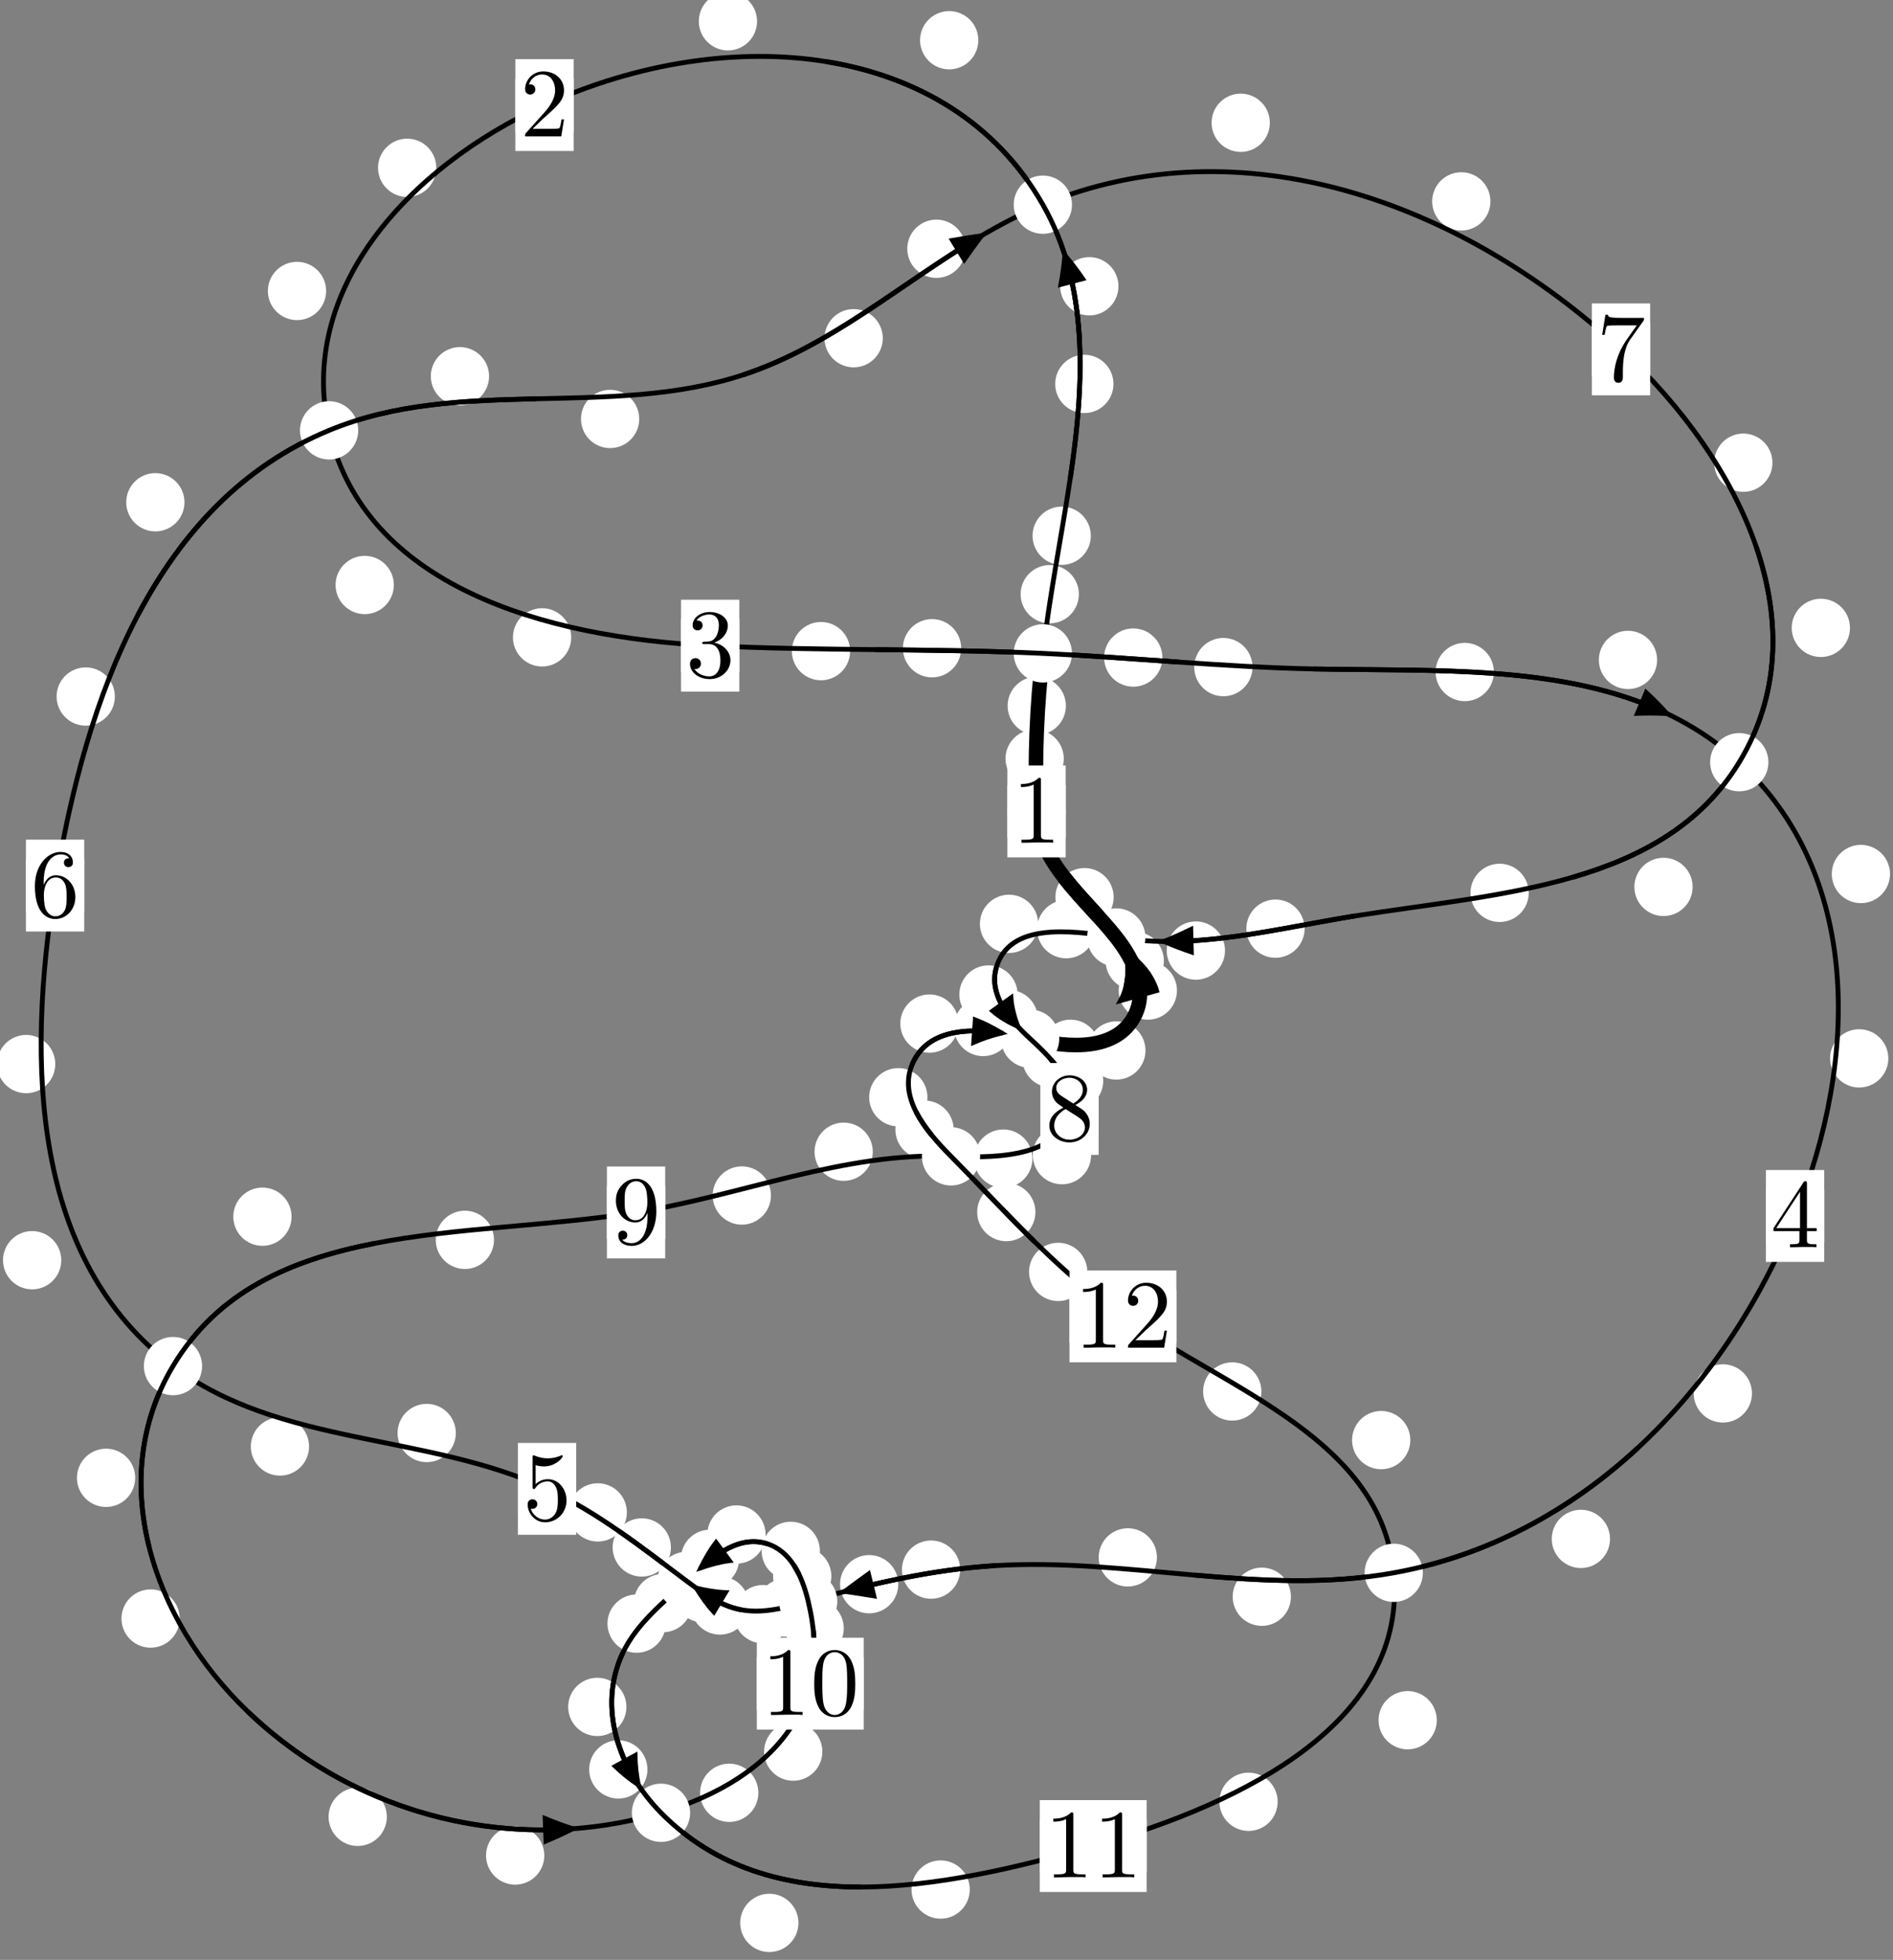 <?xml version="1.0"?>
<!-- Created by MetaPost 1.999 on 2021.07.05:2354 -->
<svg version="1.1" xmlns="http://www.w3.org/2000/svg" xmlns:xlink="http://www.w3.org/1999/xlink" width="194.227" height="200.976" viewBox="0 0 194.227 200.976">
<rect x="0" y="0" width="194.227" height="200.976" fill="#808080" stroke="none"/>
<!-- Original BoundingBox: -107.305847 -133.170609 86.921249 67.805222 -->
  <defs>
    <g transform="scale(0.01,0.01)" id="GLYPHcmr10_48">
      <path style="fill-rule: evenodd;" d="M460 -320C460 -400,455 -480,420 -554C374 -650,292 -666,250 -666C190 -666,117 -640,76 -547C44 -478,39 -400,39 -320C39 -245,43 -155,84 -79C127 2,200 22,249 22C303 22,379 1,423 -94C455 -163,460 -241,460 -320M249 -0C210 -0,151 -25,133 -121C122 -181,122 -273,122 -332C122 -396,122 -462,130 -516C149 -635,224 -644,249 -644C282 -644,348 -626,367 -527C377 -471,377 -395,377 -332C377 -257,377 -189,366 -125C351 -30,294 -0,249 -0"></path>
    </g>
    <g transform="scale(0.01,0.01)" id="GLYPHcmr10_49">
      <path style="fill-rule: evenodd;" d="M294 -640C294 -664,294 -666,271 -666C209 -602,121 -602,89 -602L89 -571C109 -571,168 -571,220 -597L220 -79C220 -43,217 -31,127 -31L95 -31L95 -0L257 -0L130 -3L217 -3L257 -3L297 -3L384 -3L419 -0L419 -31L387 -31C297 -31,294 -42,294 -79"></path>
    </g>
    <g transform="scale(0.01,0.01)" id="GLYPHcmr10_50">
      <path style="fill-rule: evenodd;" d="M127 -77L233 -180C389 -318,449 -372,449 -472C449 -586,359 -666,237 -666C124 -666,50 -574,50 -485C50 -429,100 -429,103 -429C120 -429,155 -441,155 -482C155 -508,137 -534,102 -534C94 -534,92 -534,89 -533C112 -598,166 -635,224 -635C315 -635,358 -554,358 -472C358 -392,308 -313,253 -251L61 -37C50 -26,50 -24,50 -0L421 -0L449 -174L424 -174C419 -144,412 -100,402 -85C395 -77,329 -77,307 -77"></path>
    </g>
    <g transform="scale(0.01,0.01)" id="GLYPHcmr10_51">
      <path style="fill-rule: evenodd;" d="M290 -352C372 -379,430 -449,430 -528C430 -610,342 -666,246 -666C145 -666,69 -606,69 -530C69 -497,91 -478,120 -478C151 -478,171 -500,171 -529C171 -579,124 -579,109 -579C140 -628,206 -641,242 -641C283 -641,338 -619,338 -529C338 -517,336 -459,310 -415C280 -367,246 -364,221 -363C213 -362,189 -360,182 -360C174 -359,167 -358,167 -348C167 -337,174 -337,191 -337L235 -337C317 -337,354 -269,354 -171C354 -35,285 -6,241 -6C198 -6,123 -23,88 -82C123 -77,154 -99,154 -137C154 -173,127 -193,98 -193C74 -193,42 -179,42 -135C42 -44,135 22,244 22C366 22,457 -69,457 -171C457 -253,394 -331,290 -352"></path>
    </g>
    <g transform="scale(0.01,0.01)" id="GLYPHcmr10_52">
      <path style="fill-rule: evenodd;" d="M294 -165L294 -78C294 -42,292 -31,218 -31L197 -31L197 -0L332 -0L238 -3L290 -3L332 -3L374 -3L427 -3L468 -0L468 -31L447 -31C373 -31,371 -42,371 -78L371 -165L471 -165L471 -196L371 -196L371 -651C371 -671,371 -677,355 -677C346 -677,343 -677,335 -665L28 -196L28 -165M300 -196L56 -196L300 -569"></path>
    </g>
    <g transform="scale(0.01,0.01)" id="GLYPHcmr10_53">
      <path style="fill-rule: evenodd;" d="M449 -201C449 -320,367 -420,259 -420C211 -420,168 -404,132 -369L132 -564C152 -558,185 -551,217 -551C340 -551,410 -642,410 -655C410 -661,407 -666,400 -666C399 -666,397 -666,392 -663C372 -654,323 -634,256 -634C216 -634,170 -641,123 -662C115 -665,113 -665,111 -665C101 -665,101 -657,101 -641L101 -345C101 -327,101 -319,115 -319C122 -319,124 -322,128 -328C139 -344,176 -398,257 -398C309 -398,334 -352,342 -334C358 -297,360 -258,360 -208C360 -173,360 -113,336 -71C312 -32,275 -6,229 -6C156 -6,99 -59,82 -118C85 -117,88 -116,99 -116C132 -116,149 -141,149 -165C149 -189,132 -214,99 -214C85 -214,50 -207,50 -161C50 -75,119 22,231 22C347 22,449 -74,449 -201"></path>
    </g>
    <g transform="scale(0.01,0.01)" id="GLYPHcmr10_54">
      <path style="fill-rule: evenodd;" d="M132 -328L132 -352C132 -605,256 -641,307 -641C331 -641,373 -635,395 -601C380 -601,340 -601,340 -556C340 -525,364 -510,386 -510C402 -510,432 -519,432 -558C432 -618,388 -666,305 -666C177 -666,42 -537,42 -316C42 -49,158 22,251 22C362 22,457 -72,457 -204C457 -331,368 -427,257 -427C189 -427,152 -376,132 -328M251 -6C188 -6,158 -66,152 -81C134 -128,134 -208,134 -226C134 -304,166 -404,256 -404C272 -404,318 -404,349 -342C367 -305,367 -254,367 -205C367 -157,367 -107,350 -71C320 -11,274 -6,251 -6"></path>
    </g>
    <g transform="scale(0.01,0.01)" id="GLYPHcmr10_55">
      <path style="fill-rule: evenodd;" d="M476 -609C485 -621,485 -623,485 -644L242 -644C120 -644,118 -657,114 -676L89 -676L56 -470L81 -470C84 -486,93 -549,106 -561C113 -567,191 -567,204 -567L411 -567C400 -551,321 -442,299 -409C209 -274,176 -135,176 -33C176 -23,176 22,222 22C268 22,268 -23,268 -33L268 -84C268 -139,271 -194,279 -248C283 -271,297 -357,341 -419"></path>
    </g>
    <g transform="scale(0.01,0.01)" id="GLYPHcmr10_56">
      <path style="fill-rule: evenodd;" d="M163 -457C117 -487,113 -521,113 -538C113 -599,178 -641,249 -641C322 -641,386 -589,386 -517C386 -460,347 -412,287 -377M309 -362C381 -399,430 -451,430 -517C430 -609,341 -666,250 -666C150 -666,69 -592,69 -499C69 -481,71 -436,113 -389C124 -377,161 -352,186 -335C128 -306,42 -250,42 -151C42 -45,144 22,249 22C362 22,457 -61,457 -168C457 -204,446 -249,408 -291C389 -312,373 -322,309 -362M209 -320L332 -242C360 -223,407 -193,407 -132C407 -58,332 -6,250 -6C164 -6,92 -68,92 -151C92 -209,124 -273,209 -320"></path>
    </g>
    <g transform="scale(0.01,0.01)" id="GLYPHcmr10_57">
      <path style="fill-rule: evenodd;" d="M367 -318L367 -286C367 -52,263 -6,205 -6C188 -6,134 -8,107 -42C151 -42,159 -71,159 -88C159 -119,135 -134,113 -134C97 -134,67 -125,67 -86C67 -19,121 22,206 22C335 22,457 -114,457 -329C457 -598,342 -666,253 -666C198 -666,149 -648,106 -603C65 -558,42 -516,42 -441C42 -316,130 -218,242 -218C303 -218,344 -260,367 -318M243 -241C227 -241,181 -241,150 -304C132 -341,132 -391,132 -440C132 -494,132 -541,153 -578C180 -628,218 -641,253 -641C299 -641,332 -607,349 -562C361 -530,365 -467,365 -421C365 -338,331 -241,243 -241"></path>
    </g>
  </defs>
  <path d="M109.146 77.796C109.146 77.003,108.831 76.243,108.27 75.683C107.71 75.122,106.95 74.807,106.157 74.807C105.364 74.807,104.604 75.122,104.044 75.683C103.483 76.243,103.168 77.003,103.168 77.796C103.168 78.589,103.483 79.349,104.044 79.909C104.604 80.47,105.364 80.785,106.157 80.785C106.95 80.785,107.71 80.47,108.27 79.909C108.831 79.349,109.146 78.589,109.146 77.796Z" style="fill: rgb(100%,100%,100%);stroke: none;"></path>
  <path d="M109.34 83.207C109.34 82.414,109.025 81.654,108.465 81.093C107.904 80.533,107.144 80.218,106.352 80.218C105.559 80.218,104.799 80.533,104.238 81.093C103.678 81.654,103.363 82.414,103.363 83.207C103.363 83.999,103.678 84.76,104.238 85.32C104.799 85.881,105.559 86.195,106.352 86.195C107.144 86.195,107.904 85.881,108.465 85.32C109.025 84.76,109.34 83.999,109.34 83.207Z" style="fill: rgb(100%,100%,100%);stroke: none;"></path>
  <path d="M110.695 60.931C110.695 60.138,110.38 59.378,109.82 58.818C109.259 58.257,108.499 57.942,107.707 57.942C106.914 57.942,106.154 58.257,105.593 58.818C105.033 59.378,104.718 60.138,104.718 60.931C104.718 61.724,105.033 62.484,105.593 63.044C106.154 63.605,106.914 63.92,107.707 63.92C108.499 63.92,109.259 63.605,109.82 63.044C110.38 62.484,110.695 61.724,110.695 60.931Z" style="fill: rgb(100%,100%,100%);stroke: none;"></path>
  <path d="M109.363 72.378C109.363 71.585,109.048 70.825,108.487 70.265C107.927 69.704,107.167 69.389,106.374 69.389C105.581 69.389,104.821 69.704,104.261 70.265C103.7 70.825,103.385 71.585,103.385 72.378C103.385 73.171,103.7 73.931,104.261 74.491C104.821 75.052,105.581 75.367,106.374 75.367C107.167 75.367,107.927 75.052,108.487 74.491C109.048 73.931,109.363 73.171,109.363 72.378Z" style="fill: rgb(100%,100%,100%);stroke: none;"></path>
  <path d="M114.244 39.37C114.244 38.577,113.929 37.817,113.369 37.256C112.808 36.696,112.048 36.381,111.255 36.381C110.463 36.381,109.702 36.696,109.142 37.256C108.581 37.817,108.266 38.577,108.266 39.37C108.266 40.162,108.581 40.923,109.142 41.483C109.702 42.044,110.463 42.359,111.255 42.359C112.048 42.359,112.808 42.044,113.369 41.483C113.929 40.923,114.244 40.162,114.244 39.37Z" style="fill: rgb(100%,100%,100%);stroke: none;"></path>
  <path d="M111.921 54.937C111.921 54.144,111.606 53.384,111.045 52.824C110.485 52.263,109.725 51.948,108.932 51.948C108.139 51.948,107.379 52.263,106.819 52.824C106.258 53.384,105.943 54.144,105.943 54.937C105.943 55.73,106.258 56.49,106.819 57.05C107.379 57.611,108.139 57.926,108.932 57.926C109.725 57.926,110.485 57.611,111.045 57.05C111.606 56.49,111.921 55.73,111.921 54.937Z" style="fill: rgb(100%,100%,100%);stroke: none;"></path>
  <path d="M100.378 4.124C100.378 3.332,100.063 2.572,99.503 2.011C98.942 1.451,98.182 1.136,97.39 1.136C96.597 1.136,95.837 1.451,95.276 2.011C94.716 2.572,94.401 3.332,94.401 4.124C94.401 4.917,94.716 5.677,95.276 6.238C95.837 6.798,96.597 7.113,97.39 7.113C98.182 7.113,98.942 6.798,99.503 6.238C100.063 5.677,100.378 4.917,100.378 4.124Z" style="fill: rgb(100%,100%,100%);stroke: none;"></path>
  <path d="M114.757 29.356C114.757 28.564,114.442 27.803,113.881 27.243C113.321 26.682,112.56 26.367,111.768 26.367C110.975 26.367,110.215 26.682,109.654 27.243C109.094 27.803,108.779 28.564,108.779 29.356C108.779 30.149,109.094 30.909,109.654 31.47C110.215 32.03,110.975 32.345,111.768 32.345C112.56 32.345,113.321 32.03,113.881 31.47C114.442 30.909,114.757 30.149,114.757 29.356Z" style="fill: rgb(100%,100%,100%);stroke: none;"></path>
  <path d="M44.765 17.207C44.765 16.415,44.45 15.654,43.889 15.094C43.329 14.533,42.569 14.218,41.776 14.218C40.983 14.218,40.223 14.533,39.663 15.094C39.102 15.654,38.787 16.415,38.787 17.207C38.787 18,39.102 18.76,39.663 19.321C40.223 19.881,40.983 20.196,41.776 20.196C42.569 20.196,43.329 19.881,43.889 19.321C44.45 18.76,44.765 18,44.765 17.207Z" style="fill: rgb(100%,100%,100%);stroke: none;"></path>
  <path d="M77.676 2.184C77.676 1.391,77.361 0.631,76.801 0.07C76.24 -0.49,75.48 -0.805,74.688 -0.805C73.895 -0.805,73.135 -0.49,72.574 0.07C72.014 0.631,71.699 1.391,71.699 2.184C71.699 2.976,72.014 3.736,72.574 4.297C73.135 4.857,73.895 5.172,74.688 5.172C75.48 5.172,76.24 4.857,76.801 4.297C77.361 3.736,77.676 2.976,77.676 2.184Z" style="fill: rgb(100%,100%,100%);stroke: none;"></path>
  <path d="M40.409 59.986C40.409 59.194,40.094 58.434,39.533 57.873C38.973 57.313,38.213 56.998,37.42 56.998C36.627 56.998,35.867 57.313,35.307 57.873C34.746 58.434,34.431 59.194,34.431 59.986C34.431 60.779,34.746 61.539,35.307 62.1C35.867 62.66,36.627 62.975,37.42 62.975C38.213 62.975,38.973 62.66,39.533 62.1C40.094 61.539,40.409 60.779,40.409 59.986Z" style="fill: rgb(100%,100%,100%);stroke: none;"></path>
  <path d="M33.463 29.837C33.463 29.045,33.148 28.284,32.587 27.724C32.027 27.163,31.267 26.848,30.474 26.848C29.681 26.848,28.921 27.163,28.361 27.724C27.8 28.284,27.485 29.045,27.485 29.837C27.485 30.63,27.8 31.39,28.361 31.951C28.921 32.511,29.681 32.826,30.474 32.826C31.267 32.826,32.027 32.511,32.587 31.951C33.148 31.39,33.463 30.63,33.463 29.837Z" style="fill: rgb(100%,100%,100%);stroke: none;"></path>
  <path d="M87.225 66.77C87.225 65.977,86.91 65.217,86.349 64.656C85.789 64.096,85.029 63.781,84.236 63.781C83.443 63.781,82.683 64.096,82.123 64.656C81.562 65.217,81.247 65.977,81.247 66.77C81.247 67.562,81.562 68.322,82.123 68.883C82.683 69.443,83.443 69.758,84.236 69.758C85.029 69.758,85.789 69.443,86.349 68.883C86.91 68.322,87.225 67.562,87.225 66.77Z" style="fill: rgb(100%,100%,100%);stroke: none;"></path>
  <path d="M58.608 65.358C58.608 64.566,58.293 63.806,57.732 63.245C57.172 62.685,56.412 62.37,55.619 62.37C54.826 62.37,54.066 62.685,53.506 63.245C52.945 63.806,52.63 64.566,52.63 65.358C52.63 66.151,52.945 66.911,53.506 67.472C54.066 68.032,54.826 68.347,55.619 68.347C56.412 68.347,57.172 68.032,57.732 67.472C58.293 66.911,58.608 66.151,58.608 65.358Z" style="fill: rgb(100%,100%,100%);stroke: none;"></path>
  <path d="M119.264 67.43C119.264 66.638,118.949 65.877,118.388 65.317C117.828 64.756,117.068 64.441,116.275 64.441C115.482 64.441,114.722 64.756,114.162 65.317C113.601 65.877,113.286 66.638,113.286 67.43C113.286 68.223,113.601 68.983,114.162 69.544C114.722 70.104,115.482 70.419,116.275 70.419C117.068 70.419,117.828 70.104,118.388 69.544C118.949 68.983,119.264 68.223,119.264 67.43Z" style="fill: rgb(100%,100%,100%);stroke: none;"></path>
  <path d="M98.619 66.473C98.619 65.68,98.304 64.92,97.743 64.359C97.183 63.799,96.423 63.484,95.63 63.484C94.837 63.484,94.077 63.799,93.517 64.359C92.956 64.92,92.641 65.68,92.641 66.473C92.641 67.265,92.956 68.025,93.517 68.586C94.077 69.146,94.837 69.461,95.63 69.461C96.423 69.461,97.183 69.146,97.743 68.586C98.304 68.025,98.619 67.265,98.619 66.473Z" style="fill: rgb(100%,100%,100%);stroke: none;"></path>
  <path d="M153.276 68.912C153.276 68.119,152.961 67.359,152.4 66.798C151.84 66.238,151.08 65.923,150.287 65.923C149.494 65.923,148.734 66.238,148.174 66.798C147.613 67.359,147.298 68.119,147.298 68.912C147.298 69.704,147.613 70.464,148.174 71.025C148.734 71.585,149.494 71.9,150.287 71.9C151.08 71.9,151.84 71.585,152.4 71.025C152.961 70.464,153.276 69.704,153.276 68.912Z" style="fill: rgb(100%,100%,100%);stroke: none;"></path>
  <path d="M128.51 68.408C128.51 67.616,128.195 66.856,127.634 66.295C127.074 65.735,126.314 65.42,125.521 65.42C124.728 65.42,123.968 65.735,123.408 66.295C122.847 66.856,122.532 67.616,122.532 68.408C122.532 69.201,122.847 69.961,123.408 70.522C123.968 71.082,124.728 71.397,125.521 71.397C126.314 71.397,127.074 71.082,127.634 70.522C128.195 69.961,128.51 69.201,128.51 68.408Z" style="fill: rgb(100%,100%,100%);stroke: none;"></path>
  <path d="M193.921 89.623C193.921 88.831,193.606 88.071,193.046 87.51C192.485 86.95,191.725 86.635,190.933 86.635C190.14 86.635,189.38 86.95,188.819 87.51C188.259 88.071,187.944 88.831,187.944 89.623C187.944 90.416,188.259 91.176,188.819 91.737C189.38 92.297,190.14 92.612,190.933 92.612C191.725 92.612,192.485 92.297,193.046 91.737C193.606 91.176,193.921 90.416,193.921 89.623Z" style="fill: rgb(100%,100%,100%);stroke: none;"></path>
  <path d="M170.024 67.672C170.024 66.879,169.71 66.119,169.149 65.558C168.589 64.998,167.828 64.683,167.036 64.683C166.243 64.683,165.483 64.998,164.922 65.558C164.362 66.119,164.047 66.879,164.047 67.672C164.047 68.464,164.362 69.224,164.922 69.785C165.483 70.345,166.243 70.66,167.036 70.66C167.828 70.66,168.589 70.345,169.149 69.785C169.71 69.224,170.024 68.464,170.024 67.672Z" style="fill: rgb(100%,100%,100%);stroke: none;"></path>
  <path d="M179.757 142.887C179.757 142.094,179.442 141.334,178.882 140.773C178.321 140.213,177.561 139.898,176.769 139.898C175.976 139.898,175.216 140.213,174.655 140.773C174.095 141.334,173.78 142.094,173.78 142.887C173.78 143.68,174.095 144.44,174.655 145C175.216 145.561,175.976 145.876,176.769 145.876C177.561 145.876,178.321 145.561,178.882 145C179.442 144.44,179.757 143.68,179.757 142.887Z" style="fill: rgb(100%,100%,100%);stroke: none;"></path>
  <path d="M193.748 108.53C193.748 107.738,193.433 106.978,192.872 106.417C192.312 105.857,191.552 105.542,190.759 105.542C189.966 105.542,189.206 105.857,188.646 106.417C188.085 106.978,187.77 107.738,187.77 108.53C187.77 109.323,188.085 110.083,188.646 110.644C189.206 111.204,189.966 111.519,190.759 111.519C191.552 111.519,192.312 111.204,192.872 110.644C193.433 110.083,193.748 109.323,193.748 108.53Z" style="fill: rgb(100%,100%,100%);stroke: none;"></path>
  <path d="M132.453 163.736C132.453 162.943,132.138 162.183,131.578 161.622C131.017 161.062,130.257 160.747,129.465 160.747C128.672 160.747,127.912 161.062,127.351 161.622C126.791 162.183,126.476 162.943,126.476 163.736C126.476 164.528,126.791 165.288,127.351 165.849C127.912 166.409,128.672 166.724,129.465 166.724C130.257 166.724,131.017 166.409,131.578 165.849C132.138 165.288,132.453 164.528,132.453 163.736Z" style="fill: rgb(100%,100%,100%);stroke: none;"></path>
  <path d="M165.192 157.805C165.192 157.013,164.877 156.253,164.316 155.692C163.756 155.132,162.996 154.817,162.203 154.817C161.41 154.817,160.65 155.132,160.09 155.692C159.529 156.253,159.214 157.013,159.214 157.805C159.214 158.598,159.529 159.358,160.09 159.919C160.65 160.479,161.41 160.794,162.203 160.794C162.996 160.794,163.756 160.479,164.316 159.919C164.877 159.358,165.192 158.598,165.192 157.805Z" style="fill: rgb(100%,100%,100%);stroke: none;"></path>
  <path d="M98.518 160.956C98.518 160.163,98.203 159.403,97.643 158.842C97.082 158.282,96.322 157.967,95.529 157.967C94.737 157.967,93.976 158.282,93.416 158.842C92.855 159.403,92.541 160.163,92.541 160.956C92.541 161.748,92.855 162.509,93.416 163.069C93.976 163.629,94.737 163.944,95.529 163.944C96.322 163.944,97.082 163.629,97.643 163.069C98.203 162.509,98.518 161.748,98.518 160.956Z" style="fill: rgb(100%,100%,100%);stroke: none;"></path>
  <path d="M118.704 159.699C118.704 158.907,118.389 158.147,117.829 157.586C117.268 157.026,116.508 156.711,115.716 156.711C114.923 156.711,114.163 157.026,113.602 157.586C113.042 158.147,112.727 158.907,112.727 159.699C112.727 160.492,113.042 161.252,113.602 161.813C114.163 162.373,114.923 162.688,115.716 162.688C116.508 162.688,117.268 162.373,117.829 161.813C118.389 161.252,118.704 160.492,118.704 159.699Z" style="fill: rgb(100%,100%,100%);stroke: none;"></path>
  <path d="M83.619 164.845C83.619 164.053,83.304 163.293,82.743 162.732C82.183 162.172,81.423 161.857,80.63 161.857C79.837 161.857,79.077 162.172,78.517 162.732C77.956 163.293,77.641 164.053,77.641 164.845C77.641 165.638,77.956 166.398,78.517 166.959C79.077 167.519,79.837 167.834,80.63 167.834C81.423 167.834,82.183 167.519,82.743 166.959C83.304 166.398,83.619 165.638,83.619 164.845Z" style="fill: rgb(100%,100%,100%);stroke: none;"></path>
  <path d="M92.168 162.45C92.168 161.658,91.853 160.897,91.293 160.337C90.732 159.776,89.972 159.462,89.179 159.462C88.387 159.462,87.626 159.776,87.066 160.337C86.505 160.897,86.19 161.658,86.19 162.45C86.19 163.243,86.505 164.003,87.066 164.564C87.626 165.124,88.387 165.439,89.179 165.439C89.972 165.439,90.732 165.124,91.293 164.564C91.853 164.003,92.168 163.243,92.168 162.45Z" style="fill: rgb(100%,100%,100%);stroke: none;"></path>
  <path d="M76.857 164.634C76.857 163.841,76.542 163.081,75.981 162.52C75.421 161.96,74.661 161.645,73.868 161.645C73.075 161.645,72.315 161.96,71.755 162.52C71.194 163.081,70.879 163.841,70.879 164.634C70.879 165.426,71.194 166.187,71.755 166.747C72.315 167.308,73.075 167.622,73.868 167.622C74.661 167.622,75.421 167.308,75.981 166.747C76.542 166.187,76.857 165.426,76.857 164.634Z" style="fill: rgb(100%,100%,100%);stroke: none;"></path>
  <path d="M81.262 165.523C81.262 164.731,80.947 163.971,80.387 163.41C79.826 162.85,79.066 162.535,78.273 162.535C77.481 162.535,76.721 162.85,76.16 163.41C75.6 163.971,75.285 164.731,75.285 165.523C75.285 166.316,75.6 167.076,76.16 167.637C76.721 168.197,77.481 168.512,78.273 168.512C79.066 168.512,79.826 168.197,80.387 167.637C80.947 167.076,81.262 166.316,81.262 165.523Z" style="fill: rgb(100%,100%,100%);stroke: none;"></path>
  <path d="M68.837 158.683C68.837 157.89,68.522 157.13,67.962 156.569C67.402 156.009,66.641 155.694,65.849 155.694C65.056 155.694,64.296 156.009,63.735 156.569C63.175 157.13,62.86 157.89,62.86 158.683C62.86 159.475,63.175 160.235,63.735 160.796C64.296 161.356,65.056 161.671,65.849 161.671C66.641 161.671,67.402 161.356,67.962 160.796C68.522 160.235,68.837 159.475,68.837 158.683Z" style="fill: rgb(100%,100%,100%);stroke: none;"></path>
  <path d="M75.111 163.374C75.111 162.581,74.796 161.821,74.235 161.26C73.675 160.7,72.915 160.385,72.122 160.385C71.329 160.385,70.569 160.7,70.009 161.26C69.448 161.821,69.133 162.581,69.133 163.374C69.133 164.166,69.448 164.926,70.009 165.487C70.569 166.047,71.329 166.362,72.122 166.362C72.915 166.362,73.675 166.047,74.235 165.487C74.796 164.926,75.111 164.166,75.111 163.374Z" style="fill: rgb(100%,100%,100%);stroke: none;"></path>
  <path d="M46.769 146.945C46.769 146.153,46.454 145.392,45.894 144.832C45.334 144.272,44.573 143.957,43.781 143.957C42.988 143.957,42.228 144.272,41.667 144.832C41.107 145.392,40.792 146.153,40.792 146.945C40.792 147.738,41.107 148.498,41.667 149.059C42.228 149.619,42.988 149.934,43.781 149.934C44.573 149.934,45.334 149.619,45.894 149.059C46.454 148.498,46.769 147.738,46.769 146.945Z" style="fill: rgb(100%,100%,100%);stroke: none;"></path>
  <path d="M64.319 155.088C64.319 154.295,64.004 153.535,63.444 152.974C62.883 152.414,62.123 152.099,61.331 152.099C60.538 152.099,59.778 152.414,59.217 152.974C58.657 153.535,58.342 154.295,58.342 155.088C58.342 155.88,58.657 156.641,59.217 157.201C59.778 157.762,60.538 158.076,61.331 158.076C62.123 158.076,62.883 157.762,63.444 157.201C64.004 156.641,64.319 155.88,64.319 155.088Z" style="fill: rgb(100%,100%,100%);stroke: none;"></path>
  <path d="M6.286 129.227C6.286 128.435,5.971 127.674,5.411 127.114C4.85 126.553,4.09 126.239,3.297 126.239C2.505 126.239,1.745 126.553,1.184 127.114C0.624 127.674,0.309 128.435,0.309 129.227C0.309 130.02,0.624 130.78,1.184 131.341C1.745 131.901,2.505 132.216,3.297 132.216C4.09 132.216,4.85 131.901,5.411 131.341C5.971 130.78,6.286 130.02,6.286 129.227Z" style="fill: rgb(100%,100%,100%);stroke: none;"></path>
  <path d="M31.711 148.33C31.711 147.537,31.397 146.777,30.836 146.216C30.276 145.656,29.515 145.341,28.723 145.341C27.93 145.341,27.17 145.656,26.609 146.216C26.049 146.777,25.734 147.537,25.734 148.33C25.734 149.122,26.049 149.882,26.609 150.443C27.17 151.003,27.93 151.318,28.723 151.318C29.515 151.318,30.276 151.003,30.836 150.443C31.397 149.882,31.711 149.122,31.711 148.33Z" style="fill: rgb(100%,100%,100%);stroke: none;"></path>
  <path d="M11.785 71.425C11.785 70.632,11.47 69.872,10.909 69.311C10.349 68.751,9.589 68.436,8.796 68.436C8.003 68.436,7.243 68.751,6.683 69.311C6.122 69.872,5.807 70.632,5.807 71.425C5.807 72.217,6.122 72.977,6.683 73.538C7.243 74.098,8.003 74.413,8.796 74.413C9.589 74.413,10.349 74.098,10.909 73.538C11.47 72.977,11.785 72.217,11.785 71.425Z" style="fill: rgb(100%,100%,100%);stroke: none;"></path>
  <path d="M5.672 109.115C5.672 108.322,5.357 107.562,4.796 107.001C4.236 106.441,3.476 106.126,2.683 106.126C1.89 106.126,1.13 106.441,0.57 107.001C0.009 107.562,-0.306 108.322,-0.306 109.115C-0.306 109.907,0.009 110.668,0.57 111.228C1.13 111.789,1.89 112.103,2.683 112.103C3.476 112.103,4.236 111.789,4.796 111.228C5.357 110.668,5.672 109.907,5.672 109.115Z" style="fill: rgb(100%,100%,100%);stroke: none;"></path>
  <path d="M50.18 38.581C50.18 37.788,49.865 37.028,49.304 36.468C48.744 35.907,47.984 35.592,47.191 35.592C46.398 35.592,45.638 35.907,45.078 36.468C44.517 37.028,44.202 37.788,44.202 38.581C44.202 39.374,44.517 40.134,45.078 40.694C45.638 41.255,46.398 41.57,47.191 41.57C47.984 41.57,48.744 41.255,49.304 40.694C49.865 40.134,50.18 39.374,50.18 38.581Z" style="fill: rgb(100%,100%,100%);stroke: none;"></path>
  <path d="M18.928 51.503C18.928 50.71,18.613 49.95,18.052 49.389C17.492 48.829,16.732 48.514,15.939 48.514C15.146 48.514,14.386 48.829,13.826 49.389C13.265 49.95,12.95 50.71,12.95 51.503C12.95 52.295,13.265 53.056,13.826 53.616C14.386 54.177,15.146 54.492,15.939 54.492C16.732 54.492,17.492 54.177,18.052 53.616C18.613 53.056,18.928 52.295,18.928 51.503Z" style="fill: rgb(100%,100%,100%);stroke: none;"></path>
  <path d="M90.576 34.682C90.576 33.889,90.261 33.129,89.701 32.569C89.14 32.008,88.38 31.693,87.588 31.693C86.795 31.693,86.035 32.008,85.474 32.569C84.914 33.129,84.599 33.889,84.599 34.682C84.599 35.475,84.914 36.235,85.474 36.795C86.035 37.356,86.795 37.671,87.588 37.671C88.38 37.671,89.14 37.356,89.701 36.795C90.261 36.235,90.576 35.475,90.576 34.682Z" style="fill: rgb(100%,100%,100%);stroke: none;"></path>
  <path d="M65.588 42.962C65.588 42.169,65.273 41.409,64.713 40.848C64.152 40.288,63.392 39.973,62.599 39.973C61.807 39.973,61.046 40.288,60.486 40.848C59.926 41.409,59.611 42.169,59.611 42.962C59.611 43.754,59.926 44.515,60.486 45.075C61.046 45.635,61.807 45.95,62.599 45.95C63.392 45.95,64.152 45.635,64.713 45.075C65.273 44.515,65.588 43.754,65.588 42.962Z" style="fill: rgb(100%,100%,100%);stroke: none;"></path>
  <path d="M130.289 12.59C130.289 11.798,129.974 11.038,129.414 10.477C128.853 9.917,128.093 9.602,127.301 9.602C126.508 9.602,125.748 9.917,125.187 10.477C124.627 11.038,124.312 11.798,124.312 12.59C124.312 13.383,124.627 14.143,125.187 14.704C125.748 15.264,126.508 15.579,127.301 15.579C128.093 15.579,128.853 15.264,129.414 14.704C129.974 14.143,130.289 13.383,130.289 12.59Z" style="fill: rgb(100%,100%,100%);stroke: none;"></path>
  <path d="M99.065 25.509C99.065 24.716,98.75 23.956,98.19 23.395C97.629 22.835,96.869 22.52,96.076 22.52C95.284 22.52,94.524 22.835,93.963 23.395C93.403 23.956,93.088 24.716,93.088 25.509C93.088 26.301,93.403 27.062,93.963 27.622C94.524 28.183,95.284 28.497,96.076 28.497C96.869 28.497,97.629 28.183,98.19 27.622C98.75 27.062,99.065 26.301,99.065 25.509Z" style="fill: rgb(100%,100%,100%);stroke: none;"></path>
  <path d="M181.858 47.448C181.858 46.655,181.543 45.895,180.982 45.335C180.422 44.774,179.662 44.459,178.869 44.459C178.076 44.459,177.316 44.774,176.756 45.335C176.195 45.895,175.88 46.655,175.88 47.448C175.88 48.241,176.195 49.001,176.756 49.561C177.316 50.122,178.076 50.437,178.869 50.437C179.662 50.437,180.422 50.122,180.982 49.561C181.543 49.001,181.858 48.241,181.858 47.448Z" style="fill: rgb(100%,100%,100%);stroke: none;"></path>
  <path d="M152.922 20.65C152.922 19.857,152.607 19.097,152.047 18.536C151.486 17.976,150.726 17.661,149.934 17.661C149.141 17.661,148.381 17.976,147.82 18.536C147.26 19.097,146.945 19.857,146.945 20.65C146.945 21.442,147.26 22.203,147.82 22.763C148.381 23.324,149.141 23.638,149.934 23.638C150.726 23.638,151.486 23.324,152.047 22.763C152.607 22.203,152.922 21.442,152.922 20.65Z" style="fill: rgb(100%,100%,100%);stroke: none;"></path>
  <path d="M173.669 90.949C173.669 90.156,173.354 89.396,172.794 88.835C172.233 88.275,171.473 87.96,170.68 87.96C169.888 87.96,169.128 88.275,168.567 88.835C168.007 89.396,167.692 90.156,167.692 90.949C167.692 91.741,168.007 92.501,168.567 93.062C169.128 93.622,169.888 93.937,170.68 93.937C171.473 93.937,172.233 93.622,172.794 93.062C173.354 92.501,173.669 91.741,173.669 90.949Z" style="fill: rgb(100%,100%,100%);stroke: none;"></path>
  <path d="M189.812 64.387C189.812 63.594,189.497 62.834,188.937 62.273C188.376 61.713,187.616 61.398,186.824 61.398C186.031 61.398,185.271 61.713,184.71 62.273C184.15 62.834,183.835 63.594,183.835 64.387C183.835 65.179,184.15 65.939,184.71 66.5C185.271 67.06,186.031 67.375,186.824 67.375C187.616 67.375,188.376 67.06,188.937 66.5C189.497 65.939,189.812 65.179,189.812 64.387Z" style="fill: rgb(100%,100%,100%);stroke: none;"></path>
  <path d="M133.856 95.229C133.856 94.436,133.542 93.676,132.981 93.116C132.421 92.555,131.66 92.24,130.868 92.24C130.075 92.24,129.315 92.555,128.754 93.116C128.194 93.676,127.879 94.436,127.879 95.229C127.879 96.022,128.194 96.782,128.754 97.342C129.315 97.903,130.075 98.218,130.868 98.218C131.66 98.218,132.421 97.903,132.981 97.342C133.542 96.782,133.856 96.022,133.856 95.229Z" style="fill: rgb(100%,100%,100%);stroke: none;"></path>
  <path d="M156.854 91.558C156.854 90.766,156.539 90.005,155.979 89.445C155.418 88.885,154.658 88.57,153.865 88.57C153.073 88.57,152.312 88.885,151.752 89.445C151.191 90.005,150.877 90.766,150.877 91.558C150.877 92.351,151.191 93.111,151.752 93.672C152.312 94.232,153.073 94.547,153.865 94.547C154.658 94.547,155.418 94.232,155.979 93.672C156.539 93.111,156.854 92.351,156.854 91.558Z" style="fill: rgb(100%,100%,100%);stroke: none;"></path>
  <path d="M112.381 95.283C112.381 94.49,112.066 93.73,111.506 93.17C110.945 92.609,110.185 92.294,109.392 92.294C108.6 92.294,107.84 92.609,107.279 93.17C106.719 93.73,106.404 94.49,106.404 95.283C106.404 96.076,106.719 96.836,107.279 97.396C107.84 97.957,108.6 98.272,109.392 98.272C110.185 98.272,110.945 97.957,111.506 97.396C112.066 96.836,112.381 96.076,112.381 95.283Z" style="fill: rgb(100%,100%,100%);stroke: none;"></path>
  <path d="M125.689 97.476C125.689 96.683,125.374 95.923,124.813 95.363C124.253 94.802,123.493 94.487,122.7 94.487C121.907 94.487,121.147 94.802,120.587 95.363C120.026 95.923,119.711 96.683,119.711 97.476C119.711 98.269,120.026 99.029,120.587 99.589C121.147 100.15,121.907 100.465,122.7 100.465C123.493 100.465,124.253 100.15,124.813 99.589C125.374 99.029,125.689 98.269,125.689 97.476Z" style="fill: rgb(100%,100%,100%);stroke: none;"></path>
  <path d="M104.409 101.981C104.409 101.188,104.094 100.428,103.533 99.867C102.973 99.307,102.213 98.992,101.42 98.992C100.627 98.992,99.867 99.307,99.307 99.867C98.746 100.428,98.431 101.188,98.431 101.981C98.431 102.773,98.746 103.533,99.307 104.094C99.867 104.654,100.627 104.969,101.42 104.969C102.213 104.969,102.973 104.654,103.533 104.094C104.094 103.533,104.409 102.773,104.409 101.981Z" style="fill: rgb(100%,100%,100%);stroke: none;"></path>
  <path d="M106.519 94.734C106.519 93.941,106.204 93.181,105.643 92.621C105.083 92.06,104.323 91.745,103.53 91.745C102.737 91.745,101.977 92.06,101.417 92.621C100.856 93.181,100.541 93.941,100.541 94.734C100.541 95.527,100.856 96.287,101.417 96.847C101.977 97.408,102.737 97.723,103.53 97.723C104.323 97.723,105.083 97.408,105.643 96.847C106.204 96.287,106.519 95.527,106.519 94.734Z" style="fill: rgb(100%,100%,100%);stroke: none;"></path>
  <path d="M110.873 108.531C110.873 107.738,110.558 106.978,109.997 106.417C109.437 105.857,108.677 105.542,107.884 105.542C107.091 105.542,106.331 105.857,105.771 106.417C105.21 106.978,104.895 107.738,104.895 108.531C104.895 109.323,105.21 110.083,105.771 110.644C106.331 111.204,107.091 111.519,107.884 111.519C108.677 111.519,109.437 111.204,109.997 110.644C110.558 110.083,110.873 109.323,110.873 108.531Z" style="fill: rgb(100%,100%,100%);stroke: none;"></path>
  <path d="M106.491 104.497C106.491 103.704,106.176 102.944,105.616 102.383C105.055 101.823,104.295 101.508,103.502 101.508C102.71 101.508,101.949 101.823,101.389 102.383C100.828 102.944,100.513 103.704,100.513 104.497C100.513 105.289,100.828 106.049,101.389 106.61C101.949 107.17,102.71 107.485,103.502 107.485C104.295 107.485,105.055 107.17,105.616 106.61C106.176 106.049,106.491 105.289,106.491 104.497Z" style="fill: rgb(100%,100%,100%);stroke: none;"></path>
  <path d="M111.949 118.456C111.949 117.664,111.634 116.904,111.073 116.343C110.513 115.783,109.753 115.468,108.96 115.468C108.167 115.468,107.407 115.783,106.847 116.343C106.286 116.904,105.971 117.664,105.971 118.456C105.971 119.249,106.286 120.009,106.847 120.57C107.407 121.13,108.167 121.445,108.96 121.445C109.753 121.445,110.513 121.13,111.073 120.57C111.634 120.009,111.949 119.249,111.949 118.456Z" style="fill: rgb(100%,100%,100%);stroke: none;"></path>
  <path d="M113.195 110.833C113.195 110.04,112.88 109.28,112.319 108.72C111.759 108.159,110.999 107.844,110.206 107.844C109.413 107.844,108.653 108.159,108.093 108.72C107.532 109.28,107.217 110.04,107.217 110.833C107.217 111.626,107.532 112.386,108.093 112.946C108.653 113.507,109.413 113.822,110.206 113.822C110.999 113.822,111.759 113.507,112.319 112.946C112.88 112.386,113.195 111.626,113.195 110.833Z" style="fill: rgb(100%,100%,100%);stroke: none;"></path>
  <path d="M89.551 118.103C89.551 117.31,89.236 116.55,88.676 115.989C88.116 115.429,87.355 115.114,86.563 115.114C85.77 115.114,85.01 115.429,84.449 115.989C83.889 116.55,83.574 117.31,83.574 118.103C83.574 118.895,83.889 119.655,84.449 120.216C85.01 120.776,85.77 121.091,86.563 121.091C87.355 121.091,88.116 120.776,88.676 120.216C89.236 119.655,89.551 118.895,89.551 118.103Z" style="fill: rgb(100%,100%,100%);stroke: none;"></path>
  <path d="M105.93 118.809C105.93 118.016,105.615 117.256,105.054 116.696C104.494 116.135,103.734 115.82,102.941 115.82C102.148 115.82,101.388 116.135,100.828 116.696C100.267 117.256,99.952 118.016,99.952 118.809C99.952 119.602,100.267 120.362,100.828 120.922C101.388 121.483,102.148 121.798,102.941 121.798C103.734 121.798,104.494 121.483,105.054 120.922C105.615 120.362,105.93 119.602,105.93 118.809Z" style="fill: rgb(100%,100%,100%);stroke: none;"></path>
  <path d="M50.685 127.139C50.685 126.346,50.37 125.586,49.809 125.026C49.249 124.465,48.489 124.15,47.696 124.15C46.903 124.15,46.143 124.465,45.583 125.026C45.022 125.586,44.707 126.346,44.707 127.139C44.707 127.932,45.022 128.692,45.583 129.252C46.143 129.813,46.903 130.128,47.696 130.128C48.489 130.128,49.249 129.813,49.809 129.252C50.37 128.692,50.685 127.932,50.685 127.139Z" style="fill: rgb(100%,100%,100%);stroke: none;"></path>
  <path d="M79.103 122.593C79.103 121.8,78.788 121.04,78.227 120.48C77.667 119.919,76.907 119.604,76.114 119.604C75.321 119.604,74.561 119.919,74.001 120.48C73.44 121.04,73.125 121.8,73.125 122.593C73.125 123.386,73.44 124.146,74.001 124.706C74.561 125.267,75.321 125.582,76.114 125.582C76.907 125.582,77.667 125.267,78.227 124.706C78.788 124.146,79.103 123.386,79.103 122.593Z" style="fill: rgb(100%,100%,100%);stroke: none;"></path>
  <path d="M13.871 151.543C13.871 150.75,13.556 149.99,12.996 149.429C12.435 148.869,11.675 148.554,10.883 148.554C10.09 148.554,9.33 148.869,8.769 149.429C8.209 149.99,7.894 150.75,7.894 151.543C7.894 152.335,8.209 153.096,8.769 153.656C9.33 154.217,10.09 154.532,10.883 154.532C11.675 154.532,12.435 154.217,12.996 153.656C13.556 153.096,13.871 152.335,13.871 151.543Z" style="fill: rgb(100%,100%,100%);stroke: none;"></path>
  <path d="M29.915 124.765C29.915 123.972,29.6 123.212,29.039 122.652C28.479 122.091,27.719 121.776,26.926 121.776C26.133 121.776,25.373 122.091,24.813 122.652C24.252 123.212,23.937 123.972,23.937 124.765C23.937 125.558,24.252 126.318,24.813 126.878C25.373 127.439,26.133 127.754,26.926 127.754C27.719 127.754,28.479 127.439,29.039 126.878C29.6 126.318,29.915 125.558,29.915 124.765Z" style="fill: rgb(100%,100%,100%);stroke: none;"></path>
  <path d="M39.69 186.306C39.69 185.513,39.375 184.753,38.815 184.193C38.254 183.632,37.494 183.317,36.701 183.317C35.909 183.317,35.149 183.632,34.588 184.193C34.028 184.753,33.713 185.513,33.713 186.306C33.713 187.099,34.028 187.859,34.588 188.419C35.149 188.98,35.909 189.295,36.701 189.295C37.494 189.295,38.254 188.98,38.815 188.419C39.375 187.859,39.69 187.099,39.69 186.306Z" style="fill: rgb(100%,100%,100%);stroke: none;"></path>
  <path d="M18.44 165.973C18.44 165.18,18.125 164.42,17.565 163.86C17.004 163.299,16.244 162.984,15.452 162.984C14.659 162.984,13.899 163.299,13.338 163.86C12.778 164.42,12.463 165.18,12.463 165.973C12.463 166.766,12.778 167.526,13.338 168.086C13.899 168.647,14.659 168.962,15.452 168.962C16.244 168.962,17.004 168.647,17.565 168.086C18.125 167.526,18.44 166.766,18.44 165.973Z" style="fill: rgb(100%,100%,100%);stroke: none;"></path>
  <path d="M77.81 183.841C77.81 183.048,77.495 182.288,76.934 181.728C76.374 181.167,75.614 180.852,74.821 180.852C74.028 180.852,73.268 181.167,72.708 181.728C72.147 182.288,71.832 183.048,71.832 183.841C71.832 184.634,72.147 185.394,72.708 185.954C73.268 186.515,74.028 186.83,74.821 186.83C75.614 186.83,76.374 186.515,76.934 185.954C77.495 185.394,77.81 184.634,77.81 183.841Z" style="fill: rgb(100%,100%,100%);stroke: none;"></path>
  <path d="M55.847 190.272C55.847 189.479,55.532 188.719,54.972 188.158C54.411 187.598,53.651 187.283,52.858 187.283C52.066 187.283,51.305 187.598,50.745 188.158C50.184 188.719,49.869 189.479,49.869 190.272C49.869 191.064,50.184 191.825,50.745 192.385C51.305 192.946,52.066 193.261,52.858 193.261C53.651 193.261,54.411 192.946,54.972 192.385C55.532 191.825,55.847 191.064,55.847 190.272Z" style="fill: rgb(100%,100%,100%);stroke: none;"></path>
  <path d="M86.819 169.876C86.819 169.084,86.504 168.324,85.943 167.763C85.383 167.203,84.623 166.888,83.83 166.888C83.037 166.888,82.277 167.203,81.717 167.763C81.156 168.324,80.841 169.084,80.841 169.876C80.841 170.669,81.156 171.429,81.717 171.99C82.277 172.55,83.037 172.865,83.83 172.865C84.623 172.865,85.383 172.55,85.943 171.99C86.504 171.429,86.819 170.669,86.819 169.876Z" style="fill: rgb(100%,100%,100%);stroke: none;"></path>
  <path d="M84.375 179.619C84.375 178.826,84.06 178.066,83.5 177.505C82.939 176.945,82.179 176.63,81.387 176.63C80.594 176.63,79.834 176.945,79.273 177.505C78.713 178.066,78.398 178.826,78.398 179.619C78.398 180.411,78.713 181.171,79.273 181.732C79.834 182.292,80.594 182.607,81.387 182.607C82.179 182.607,82.939 182.292,83.5 181.732C84.06 181.171,84.375 180.411,84.375 179.619Z" style="fill: rgb(100%,100%,100%);stroke: none;"></path>
  <path d="M85.298 161.633C85.298 160.84,84.983 160.08,84.422 159.52C83.862 158.959,83.102 158.644,82.309 158.644C81.516 158.644,80.756 158.959,80.196 159.52C79.635 160.08,79.32 160.84,79.32 161.633C79.32 162.426,79.635 163.186,80.196 163.746C80.756 164.307,81.516 164.622,82.309 164.622C83.102 164.622,83.862 164.307,84.422 163.746C84.983 163.186,85.298 162.426,85.298 161.633Z" style="fill: rgb(100%,100%,100%);stroke: none;"></path>
  <path d="M86.575 166.982C86.575 166.189,86.26 165.429,85.7 164.869C85.139 164.308,84.379 163.993,83.586 163.993C82.794 163.993,82.034 164.308,81.473 164.869C80.913 165.429,80.598 166.189,80.598 166.982C80.598 167.775,80.913 168.535,81.473 169.095C82.034 169.656,82.794 169.971,83.586 169.971C84.379 169.971,85.139 169.656,85.7 169.095C86.26 168.535,86.575 167.775,86.575 166.982Z" style="fill: rgb(100%,100%,100%);stroke: none;"></path>
  <path d="M78.55 157.356C78.55 156.563,78.235 155.803,77.675 155.242C77.114 154.682,76.354 154.367,75.562 154.367C74.769 154.367,74.009 154.682,73.448 155.242C72.888 155.803,72.573 156.563,72.573 157.356C72.573 158.148,72.888 158.908,73.448 159.469C74.009 160.029,74.769 160.344,75.562 160.344C76.354 160.344,77.114 160.029,77.675 159.469C78.235 158.908,78.55 158.148,78.55 157.356Z" style="fill: rgb(100%,100%,100%);stroke: none;"></path>
  <path d="M84.122 159.033C84.122 158.24,83.807 157.48,83.246 156.919C82.686 156.359,81.926 156.044,81.133 156.044C80.34 156.044,79.58 156.359,79.02 156.919C78.459 157.48,78.144 158.24,78.144 159.033C78.144 159.825,78.459 160.586,79.02 161.146C79.58 161.707,80.34 162.022,81.133 162.022C81.926 162.022,82.686 161.707,83.246 161.146C83.807 160.586,84.122 159.825,84.122 159.033Z" style="fill: rgb(100%,100%,100%);stroke: none;"></path>
  <path d="M71.006 164.389C71.006 163.596,70.691 162.836,70.13 162.276C69.57 161.715,68.81 161.4,68.017 161.4C67.224 161.4,66.464 161.715,65.904 162.276C65.343 162.836,65.028 163.596,65.028 164.389C65.028 165.182,65.343 165.942,65.904 166.502C66.464 167.063,67.224 167.378,68.017 167.378C68.81 167.378,69.57 167.063,70.13 166.502C70.691 165.942,71.006 165.182,71.006 164.389Z" style="fill: rgb(100%,100%,100%);stroke: none;"></path>
  <path d="M75.838 159.847C75.838 159.055,75.523 158.295,74.962 157.734C74.402 157.174,73.642 156.859,72.849 156.859C72.056 156.859,71.296 157.174,70.736 157.734C70.175 158.295,69.86 159.055,69.86 159.847C69.86 160.64,70.175 161.4,70.736 161.961C71.296 162.521,72.056 162.836,72.849 162.836C73.642 162.836,74.402 162.521,74.962 161.961C75.523 161.4,75.838 160.64,75.838 159.847Z" style="fill: rgb(100%,100%,100%);stroke: none;"></path>
  <path d="M64.273 175.034C64.273 174.241,63.958 173.481,63.397 172.921C62.837 172.36,62.077 172.045,61.284 172.045C60.491 172.045,59.731 172.36,59.171 172.921C58.61 173.481,58.295 174.241,58.295 175.034C58.295 175.827,58.61 176.587,59.171 177.147C59.731 177.708,60.491 178.023,61.284 178.023C62.077 178.023,62.837 177.708,63.397 177.147C63.958 176.587,64.273 175.827,64.273 175.034Z" style="fill: rgb(100%,100%,100%);stroke: none;"></path>
  <path d="M68.307 166.493C68.307 165.7,67.992 164.94,67.431 164.379C66.871 163.819,66.111 163.504,65.318 163.504C64.525 163.504,63.765 163.819,63.205 164.379C62.644 164.94,62.329 165.7,62.329 166.493C62.329 167.285,62.644 168.046,63.205 168.606C63.765 169.167,64.525 169.482,65.318 169.482C66.111 169.482,66.871 169.167,67.431 168.606C67.992 168.046,68.307 167.285,68.307 166.493Z" style="fill: rgb(100%,100%,100%);stroke: none;"></path>
  <path d="M81.923 197.182C81.923 196.389,81.608 195.629,81.047 195.069C80.487 194.508,79.727 194.193,78.934 194.193C78.141 194.193,77.381 194.508,76.821 195.069C76.26 195.629,75.945 196.389,75.945 197.182C75.945 197.975,76.26 198.735,76.821 199.295C77.381 199.856,78.141 200.171,78.934 200.171C79.727 200.171,80.487 199.856,81.047 199.295C81.608 198.735,81.923 197.975,81.923 197.182Z" style="fill: rgb(100%,100%,100%);stroke: none;"></path>
  <path d="M66.429 181.443C66.429 180.65,66.114 179.89,65.554 179.33C64.993 178.769,64.233 178.454,63.441 178.454C62.648 178.454,61.888 178.769,61.327 179.33C60.767 179.89,60.452 180.65,60.452 181.443C60.452 182.236,60.767 182.996,61.327 183.556C61.888 184.117,62.648 184.432,63.441 184.432C64.233 184.432,64.993 184.117,65.554 183.556C66.114 182.996,66.429 182.236,66.429 181.443Z" style="fill: rgb(100%,100%,100%);stroke: none;"></path>
  <path d="M131.093 184.761C131.093 183.969,130.778 183.209,130.218 182.648C129.657 182.088,128.897 181.773,128.105 181.773C127.312 181.773,126.552 182.088,125.991 182.648C125.431 183.209,125.116 183.969,125.116 184.761C125.116 185.554,125.431 186.314,125.991 186.875C126.552 187.435,127.312 187.75,128.105 187.75C128.897 187.75,129.657 187.435,130.218 186.875C130.778 186.314,131.093 185.554,131.093 184.761Z" style="fill: rgb(100%,100%,100%);stroke: none;"></path>
  <path d="M99.501 193.761C99.501 192.969,99.186 192.209,98.626 191.648C98.065 191.088,97.305 190.773,96.513 190.773C95.72 190.773,94.96 191.088,94.399 191.648C93.839 192.209,93.524 192.969,93.524 193.761C93.524 194.554,93.839 195.314,94.399 195.875C94.96 196.435,95.72 196.75,96.513 196.75C97.305 196.75,98.065 196.435,98.626 195.875C99.186 195.314,99.501 194.554,99.501 193.761Z" style="fill: rgb(100%,100%,100%);stroke: none;"></path>
  <path d="M144.703 147.674C144.703 146.881,144.388 146.121,143.827 145.56C143.267 145,142.507 144.685,141.714 144.685C140.921 144.685,140.161 145,139.601 145.56C139.04 146.121,138.725 146.881,138.725 147.674C138.725 148.466,139.04 149.227,139.601 149.787C140.161 150.348,140.921 150.663,141.714 150.663C142.507 150.663,143.267 150.348,143.827 149.787C144.388 149.227,144.703 148.466,144.703 147.674Z" style="fill: rgb(100%,100%,100%);stroke: none;"></path>
  <path d="M147.42 176.397C147.42 175.605,147.105 174.844,146.544 174.284C145.984 173.723,145.224 173.409,144.431 173.409C143.638 173.409,142.878 173.723,142.318 174.284C141.757 174.844,141.442 175.605,141.442 176.397C141.442 177.19,141.757 177.95,142.318 178.511C142.878 179.071,143.638 179.386,144.431 179.386C145.224 179.386,145.984 179.071,146.544 178.511C147.105 177.95,147.42 177.19,147.42 176.397Z" style="fill: rgb(100%,100%,100%);stroke: none;"></path>
  <path d="M111.561 130.427C111.561 129.634,111.247 128.874,110.686 128.314C110.126 127.753,109.365 127.438,108.573 127.438C107.78 127.438,107.02 127.753,106.459 128.314C105.899 128.874,105.584 129.634,105.584 130.427C105.584 131.22,105.899 131.98,106.459 132.54C107.02 133.101,107.78 133.416,108.573 133.416C109.365 133.416,110.126 133.101,110.686 132.54C111.247 131.98,111.561 131.22,111.561 130.427Z" style="fill: rgb(100%,100%,100%);stroke: none;"></path>
  <path d="M129.42 142.686C129.42 141.894,129.105 141.134,128.545 140.573C127.984 140.013,127.224 139.698,126.432 139.698C125.639 139.698,124.879 140.013,124.318 140.573C123.758 141.134,123.443 141.894,123.443 142.686C123.443 143.479,123.758 144.239,124.318 144.8C124.879 145.36,125.639 145.675,126.432 145.675C127.224 145.675,127.984 145.36,128.545 144.8C129.105 144.239,129.42 143.479,129.42 142.686Z" style="fill: rgb(100%,100%,100%);stroke: none;"></path>
  <path d="M97.849 115.842C97.849 115.049,97.534 114.289,96.973 113.728C96.413 113.168,95.653 112.853,94.86 112.853C94.067 112.853,93.307 113.168,92.747 113.728C92.186 114.289,91.871 115.049,91.871 115.842C91.871 116.634,92.186 117.395,92.747 117.955C93.307 118.516,94.067 118.831,94.86 118.831C95.653 118.831,96.413 118.516,96.973 117.955C97.534 117.395,97.849 116.634,97.849 115.842Z" style="fill: rgb(100%,100%,100%);stroke: none;"></path>
  <path d="M106.237 124.29C106.237 123.498,105.922 122.737,105.362 122.177C104.801 121.617,104.041 121.302,103.248 121.302C102.456 121.302,101.695 121.617,101.135 122.177C100.575 122.737,100.26 123.498,100.26 124.29C100.26 125.083,100.575 125.843,101.135 126.404C101.695 126.964,102.456 127.279,103.248 127.279C104.041 127.279,104.801 126.964,105.362 126.404C105.922 125.843,106.237 125.083,106.237 124.29Z" style="fill: rgb(100%,100%,100%);stroke: none;"></path>
  <path d="M98.354 104.962C98.354 104.169,98.039 103.409,97.478 102.849C96.918 102.288,96.158 101.973,95.365 101.973C94.572 101.973,93.812 102.288,93.252 102.849C92.691 103.409,92.376 104.169,92.376 104.962C92.376 105.755,92.691 106.515,93.252 107.075C93.812 107.636,94.572 107.951,95.365 107.951C96.158 107.951,96.918 107.636,97.478 107.075C98.039 106.515,98.354 105.755,98.354 104.962Z" style="fill: rgb(100%,100%,100%);stroke: none;"></path>
  <path d="M95.157 112.515C95.157 111.722,94.842 110.962,94.281 110.402C93.721 109.841,92.961 109.526,92.168 109.526C91.375 109.526,90.615 109.841,90.055 110.402C89.494 110.962,89.179 111.722,89.179 112.515C89.179 113.308,89.494 114.068,90.055 114.628C90.615 115.189,91.375 115.504,92.168 115.504C92.961 115.504,93.721 115.189,94.281 114.628C94.842 114.068,95.157 113.308,95.157 112.515Z" style="fill: rgb(100%,100%,100%);stroke: none;"></path>
  <path d="M112.823 107.547C112.823 106.754,112.508 105.994,111.948 105.434C111.387 104.873,110.627 104.558,109.834 104.558C109.042 104.558,108.281 104.873,107.721 105.434C107.16 105.994,106.846 106.754,106.846 107.547C106.846 108.34,107.16 109.1,107.721 109.66C108.281 110.221,109.042 110.536,109.834 110.536C110.627 110.536,111.387 110.221,111.948 109.66C112.508 109.1,112.823 108.34,112.823 107.547Z" style="fill: rgb(100%,100%,100%);stroke: none;"></path>
  <path d="M103.858 105.312C103.858 104.519,103.543 103.759,102.983 103.198C102.422 102.638,101.662 102.323,100.869 102.323C100.077 102.323,99.317 102.638,98.756 103.198C98.196 103.759,97.881 104.519,97.881 105.312C97.881 106.104,98.196 106.864,98.756 107.425C99.317 107.985,100.077 108.3,100.869 108.3C101.662 108.3,102.422 107.985,102.983 107.425C103.543 106.864,103.858 106.104,103.858 105.312Z" style="fill: rgb(100%,100%,100%);stroke: none;"></path>
  <path d="M120.759 101.576C120.759 100.783,120.444 100.023,119.884 99.462C119.323 98.902,118.563 98.587,117.77 98.587C116.978 98.587,116.218 98.902,115.657 99.462C115.097 100.023,114.782 100.783,114.782 101.576C114.782 102.368,115.097 103.129,115.657 103.689C116.218 104.249,116.978 104.564,117.77 104.564C118.563 104.564,119.323 104.249,119.884 103.689C120.444 103.129,120.759 102.368,120.759 101.576Z" style="fill: rgb(100%,100%,100%);stroke: none;"></path>
  <path d="M117.53 107.721C117.53 106.929,117.215 106.169,116.655 105.608C116.094 105.048,115.334 104.733,114.542 104.733C113.749 104.733,112.989 105.048,112.428 105.608C111.868 106.169,111.553 106.929,111.553 107.721C111.553 108.514,111.868 109.274,112.428 109.835C112.989 110.395,113.749 110.71,114.542 110.71C115.334 110.71,116.094 110.395,116.655 109.835C117.215 109.274,117.53 108.514,117.53 107.721Z" style="fill: rgb(100%,100%,100%);stroke: none;"></path>
  <path d="M114.263 92C114.263 91.207,113.948 90.447,113.388 89.886C112.827 89.326,112.067 89.011,111.274 89.011C110.482 89.011,109.722 89.326,109.161 89.886C108.601 90.447,108.286 91.207,108.286 92C108.286 92.792,108.601 93.553,109.161 94.113C109.722 94.674,110.482 94.988,111.274 94.988C112.067 94.988,112.827 94.674,113.388 94.113C113.948 93.553,114.263 92.792,114.263 92Z" style="fill: rgb(100%,100%,100%);stroke: none;"></path>
  <path d="M119.418 98.534C119.418 97.742,119.103 96.982,118.543 96.421C117.983 95.861,117.222 95.546,116.43 95.546C115.637 95.546,114.877 95.861,114.316 96.421C113.756 96.982,113.441 97.742,113.441 98.534C113.441 99.327,113.756 100.087,114.316 100.648C114.877 101.208,115.637 101.523,116.43 101.523C117.222 101.523,117.983 101.208,118.543 100.648C119.103 100.087,119.418 99.327,119.418 98.534Z" style="fill: rgb(100%,100%,100%);stroke: none;"></path>
  <path d="M106.352 83.207C106.157 77.796,106.374 72.378,107 67C107.707 60.931,108.932 54.937,109.834 48.894C111.255 39.37,111.768 29.356,107 20.989C97.39 4.124,74.688 2.184,55.868 10.774C41.776 17.207,30.474 29.837,33.767 44.131C37.42 59.986,55.619 65.358,72.868 66.209C84.236 66.77,95.63 66.473,107 67C116.275 67.43,125.521 68.408,134.805 68.597C150.287 68.912,167.036 67.672,178.453 78.16C190.933 89.623,190.759 108.53,184.179 124.689C176.769 142.887,162.203 157.805,143.001 161.284C129.465 163.736,115.716 159.699,102.017 160.552C95.529 160.956,89.179 162.45,82.923 164.203C80.63 164.845,78.273 165.523,75.934 165.051C73.868 164.634,72.122 163.374,70.437 162.114C65.849 158.683,61.331 155.088,56.128 152.674C43.781 146.945,28.723 148.33,17.748 140.084C3.297 129.227,2.683 109.115,5.652 90.811C8.796 71.425,15.939 51.503,33.767 44.131C47.191 38.581,62.599 42.962,76.346 38.407C87.588 34.682,96.076 25.509,107 20.989C127.301 12.59,149.934 20.65,166.321 35.827C178.869 47.448,186.824 64.387,178.453 78.16C170.68 90.949,153.865 91.558,139.017 93.928C130.868 95.229,122.7 97.476,114.533 96.13C109.392 95.283,103.53 94.734,102.227 99.207C101.42 101.981,103.502 104.497,105.694 106.515C107.884 108.531,110.206 110.833,109.734 113.719C108.96 118.456,102.941 118.809,97.577 118.578C86.563 118.103,76.114 122.593,65.261 124.329C47.696 127.139,26.926 124.765,17.748 140.084C10.883 151.543,15.452 165.973,25.437 175.527C36.701 186.306,52.858 190.272,67.819 185.891C74.821 183.841,81.387 179.619,83.135 172.65C83.83 169.876,83.586 166.982,82.923 164.203C82.309 161.633,81.133 159.033,78.654 158.286C75.562 157.356,72.849 159.847,70.437 162.114C68.017 164.389,65.318 166.493,63.895 169.506C61.284 175.034,63.441 181.443,67.819 185.891C78.934 197.182,96.513 193.761,112.167 189.302C128.105 184.761,144.431 176.397,143.001 161.284C141.714 147.674,126.432 142.686,115.217 134.988C108.573 130.427,103.248 124.29,97.577 118.578C94.86 115.842,92.168 112.515,93.606 109.118C95.365 104.962,100.869 105.312,105.694 106.515C109.834 107.547,114.542 107.721,116.39 104.204C117.77 101.576,116.43 98.534,114.533 96.13C111.274 92,106.542 88.514,106.352 83.207" style="stroke:rgb(0%,0%,0%); stroke-width: 0.498;stroke-linecap: round;stroke-linejoin: round;stroke-miterlimit: 10;fill: none;"></path>
  <path d="M106.352 83.207C106.157 77.796,106.374 72.378,107 67" style="stroke:rgb(0%,0%,0%); stroke-width: 1.494;stroke-linecap: round;stroke-linejoin: round;stroke-miterlimit: 10;fill: none;"></path>
  <path d="M105.694 106.515C109.834 107.547,114.542 107.721,116.39 104.204C117.77 101.576,116.43 98.534,114.533 96.13C111.274 92,106.542 88.514,106.352 83.207" style="stroke:rgb(0%,0%,0%); stroke-width: 1.494;stroke-linecap: round;stroke-linejoin: round;stroke-miterlimit: 10;fill: none;"></path>
  <path d="M109.989 67C109.989 66.207,109.674 65.447,109.113 64.887C108.553 64.326,107.793 64.011,107 64.011C106.207 64.011,105.447 64.326,104.887 64.887C104.326 65.447,104.011 66.207,104.011 67C104.011 67.793,104.326 68.553,104.887 69.113C105.447 69.674,106.207 69.989,107 69.989C107.793 69.989,108.553 69.674,109.113 69.113C109.674 68.553,109.989 67.793,109.989 67Z" style="fill: rgb(100%,100%,100%);stroke: none;"></path>
  <path d="M89.933 66.617C95.624 66.679,101.315 66.736,107 67C111.637 67.215,116.268 67.567,120.899 67.889" style="stroke:rgb(0%,0%,0%); stroke-width: 0.498;stroke-linecap: round;stroke-linejoin: round;stroke-miterlimit: 10;fill: none;"></path>
  <path d="M36.756 44.131C36.756 43.339,36.441 42.579,35.88 42.018C35.32 41.458,34.56 41.143,33.767 41.143C32.974 41.143,32.214 41.458,31.654 42.018C31.093 42.579,30.778 43.339,30.778 44.131C30.778 44.924,31.093 45.684,31.654 46.245C32.214 46.805,32.974 47.12,33.767 47.12C34.56 47.12,35.32 46.805,35.88 46.245C36.441 45.684,36.756 44.924,36.756 44.131Z" style="fill: rgb(100%,100%,100%);stroke: none;"></path>
  <path d="M14.203 62.966C18.61 54.64,24.853 47.817,33.767 44.131C40.479 41.356,47.687 41.064,54.936 40.896" style="stroke:rgb(0%,0%,0%); stroke-width: 0.498;stroke-linecap: round;stroke-linejoin: round;stroke-miterlimit: 10;fill: none;"></path>
  <path d="M181.442 78.16C181.442 77.367,181.127 76.607,180.566 76.046C180.006 75.486,179.246 75.171,178.453 75.171C177.66 75.171,176.9 75.486,176.34 76.046C175.779 76.607,175.464 77.367,175.464 78.16C175.464 78.952,175.779 79.712,176.34 80.273C176.9 80.833,177.66 81.148,178.453 81.148C179.246 81.148,180.006 80.833,180.566 80.273C181.127 79.712,181.442 78.952,181.442 78.16Z" style="fill: rgb(100%,100%,100%);stroke: none;"></path>
  <path d="M180.231 56.186C182.742 63.595,182.638 71.273,178.453 78.16C174.567 84.554,168.42 87.904,161.388 89.951" style="stroke:rgb(0%,0%,0%); stroke-width: 0.498;stroke-linecap: round;stroke-linejoin: round;stroke-miterlimit: 10;fill: none;"></path>
  <path d="M85.911 164.203C85.911 163.41,85.597 162.65,85.036 162.09C84.476 161.529,83.715 161.214,82.923 161.214C82.13 161.214,81.37 161.529,80.809 162.09C80.249 162.65,79.934 163.41,79.934 164.203C79.934 164.996,80.249 165.756,80.809 166.316C81.37 166.877,82.13 167.192,82.923 167.192C83.715 167.192,84.476 166.877,85.036 166.316C85.597 165.756,85.911 164.996,85.911 164.203Z" style="fill: rgb(100%,100%,100%);stroke: none;"></path>
  <path d="M83.538 168.428C83.481 167.011,83.255 165.593,82.923 164.203C82.616 162.918,82.168 161.626,81.488 160.561" style="stroke:rgb(0%,0%,0%); stroke-width: 0.498;stroke-linecap: round;stroke-linejoin: round;stroke-miterlimit: 10;fill: none;"></path>
  <path d="M20.737 140.084C20.737 139.291,20.422 138.531,19.861 137.971C19.301 137.41,18.541 137.095,17.748 137.095C16.955 137.095,16.195 137.41,15.635 137.971C15.074 138.531,14.759 139.291,14.759 140.084C14.759 140.877,15.074 141.637,15.635 142.197C16.195 142.758,16.955 143.073,17.748 143.073C18.541 143.073,19.301 142.758,19.861 142.197C20.422 141.637,20.737 140.877,20.737 140.084Z" style="fill: rgb(100%,100%,100%);stroke: none;"></path>
  <path d="M38.359 127.516C29.824 129.188,22.337 132.424,17.748 140.084C14.315 145.813,13.741 152.286,15.273 158.52" style="stroke:rgb(0%,0%,0%); stroke-width: 0.498;stroke-linecap: round;stroke-linejoin: round;stroke-miterlimit: 10;fill: none;"></path>
  <path d="M109.989 20.989C109.989 20.197,109.674 19.437,109.113 18.876C108.553 18.316,107.793 18.001,107 18.001C106.207 18.001,105.447 18.316,104.887 18.876C104.326 19.437,104.011 20.197,104.011 20.989C104.011 21.782,104.326 22.542,104.887 23.103C105.447 23.663,106.207 23.978,107 23.978C107.793 23.978,108.553 23.663,109.113 23.103C109.674 22.542,109.989 21.782,109.989 20.989Z" style="fill: rgb(100%,100%,100%);stroke: none;"></path>
  <path d="M110.738 34.508C110.448 29.768,109.384 25.173,107 20.989C102.195 12.557,94.117 7.855,84.887 6.336" style="stroke:rgb(0%,0%,0%); stroke-width: 0.498;stroke-linecap: round;stroke-linejoin: round;stroke-miterlimit: 10;fill: none;"></path>
  <path d="M117.522 96.13C117.522 95.338,117.207 94.577,116.646 94.017C116.086 93.456,115.326 93.142,114.533 93.142C113.74 93.142,112.98 93.456,112.42 94.017C111.859 94.577,111.544 95.338,111.544 96.13C111.544 96.923,111.859 97.683,112.42 98.244C112.98 98.804,113.74 99.119,114.533 99.119C115.326 99.119,116.086 98.804,116.646 98.244C117.207 97.683,117.522 96.923,117.522 96.13Z" style="fill: rgb(100%,100%,100%);stroke: none;"></path>
  <path d="M116.69 100.083C116.291 98.694,115.481 97.332,114.533 96.13C112.904 94.065,110.906 92.161,109.292 90.11" style="stroke:rgb(0%,0%,0%); stroke-width: 1.494;stroke-linecap: round;stroke-linejoin: round;stroke-miterlimit: 10;fill: none;"></path>
  <path d="M100.565 118.578C100.565 117.785,100.25 117.025,99.69 116.464C99.129 115.904,98.369 115.589,97.577 115.589C96.784 115.589,96.024 115.904,95.463 116.464C94.903 117.025,94.588 117.785,94.588 118.578C94.588 119.37,94.903 120.131,95.463 120.691C96.024 121.251,96.784 121.566,97.577 121.566C98.369 121.566,99.129 121.251,99.69 120.691C100.25 120.131,100.565 119.37,100.565 118.578Z" style="fill: rgb(100%,100%,100%);stroke: none;"></path>
  <path d="M106.032 127.215C103.161 124.396,100.412 121.434,97.577 118.578C96.218 117.21,94.866 115.694,94.033 114.096" style="stroke:rgb(0%,0%,0%); stroke-width: 0.498;stroke-linecap: round;stroke-linejoin: round;stroke-miterlimit: 10;fill: none;"></path>
  <path d="M70.808 185.891C70.808 185.098,70.493 184.338,69.933 183.778C69.372 183.217,68.612 182.902,67.819 182.902C67.027 182.902,66.266 183.217,65.706 183.778C65.145 184.338,64.83 185.098,64.83 185.891C64.83 186.684,65.145 187.444,65.706 188.004C66.266 188.565,67.027 188.88,67.819 188.88C68.612 188.88,69.372 188.565,69.933 188.004C70.493 187.444,70.808 186.684,70.808 185.891Z" style="fill: rgb(100%,100%,100%);stroke: none;"></path>
  <path d="M63.236 178.104C63.996 180.953,65.63 183.667,67.819 185.891C73.377 191.536,80.55 193.504,88.291 193.503" style="stroke:rgb(0%,0%,0%); stroke-width: 0.498;stroke-linecap: round;stroke-linejoin: round;stroke-miterlimit: 10;fill: none;"></path>
  <path d="M73.426 162.114C73.426 161.321,73.111 160.561,72.551 160.001C71.99 159.44,71.23 159.125,70.437 159.125C69.645 159.125,68.885 159.44,68.324 160.001C67.764 160.561,67.449 161.321,67.449 162.114C67.449 162.907,67.764 163.667,68.324 164.227C68.885 164.788,69.645 165.103,70.437 165.103C71.23 165.103,71.99 164.788,72.551 164.227C73.111 163.667,73.426 162.907,73.426 162.114Z" style="fill: rgb(100%,100%,100%);stroke: none;"></path>
  <path d="M73.043 163.898C72.137 163.374,71.28 162.744,70.437 162.114C68.143 160.398,65.866 158.642,63.513 157.012" style="stroke:rgb(0%,0%,0%); stroke-width: 0.498;stroke-linecap: round;stroke-linejoin: round;stroke-miterlimit: 10;fill: none;"></path>
  <path d="M145.99 161.284C145.99 160.491,145.675 159.731,145.115 159.17C144.554 158.61,143.794 158.295,143.001 158.295C142.209 158.295,141.449 158.61,140.888 159.17C140.328 159.731,140.013 160.491,140.013 161.284C140.013 162.076,140.328 162.836,140.888 163.397C141.449 163.957,142.209 164.272,143.001 164.272C143.794 164.272,144.554 163.957,145.115 163.397C145.675 162.836,145.99 162.076,145.99 161.284Z" style="fill: rgb(100%,100%,100%);stroke: none;"></path>
  <path d="M168.012 148.506C161.044 154.945,152.602 159.545,143.001 161.284C136.233 162.51,129.411 162.113,122.57 161.518" style="stroke:rgb(0%,0%,0%); stroke-width: 0.498;stroke-linecap: round;stroke-linejoin: round;stroke-miterlimit: 10;fill: none;"></path>
  <path d="M108.683 106.515C108.683 105.722,108.368 104.962,107.808 104.401C107.247 103.841,106.487 103.526,105.694 103.526C104.902 103.526,104.141 103.841,103.581 104.401C103.021 104.962,102.706 105.722,102.706 106.515C102.706 107.307,103.021 108.068,103.581 108.628C104.141 109.189,104.902 109.503,105.694 109.503C106.487 109.503,107.247 109.189,107.808 108.628C108.368 108.068,108.683 107.307,108.683 106.515Z" style="fill: rgb(100%,100%,100%);stroke: none;"></path>
  <path d="M102.836 103.144C103.53 104.372,104.598 105.506,105.694 106.515C106.789 107.523,107.917 108.602,108.712 109.791" style="stroke:rgb(0%,0%,0%); stroke-width: 0.498;stroke-linecap: round;stroke-linejoin: round;stroke-miterlimit: 10;fill: none;"></path>
  <path d="M116.39 104.204C117.494 102.101,116.857 99.734,115.587 97.641" style="stroke:rgb(0%,0%,0%); stroke-width: 0.498;stroke-linecap: round;stroke-linejoin: round;stroke-miterlimit: 10;fill: none;"></path>
  <path d="M118.667 101.58C118.216 100.021,117.03 98.699,115.587 97.641C115.859 99.409,115.763 101.184,114.979 102.604Z" style="stroke:rgb(0%,0%,0%); stroke-width: 0.498;fill: rgb(0%,0%,0%);"></path>
  <path d="M116.39 104.204C117.494 102.101,116.857 99.734,115.587 97.641" style="stroke:rgb(0%,0%,0%); stroke-width: 0.498;stroke-linecap: round;stroke-linejoin: round;stroke-miterlimit: 10;fill: none;"></path>
  <path d="M117.738 99.732C117.168 98.951,116.42 98.252,115.587 97.641C115.744 98.662,115.778 99.685,115.629 100.641Z" style="stroke:rgb(0%,0%,0%); stroke-width: 0.498;fill: rgb(0%,0%,0%);"></path>
  <path d="M109.834 48.894C110.971 41.275,111.526 33.342,109.262 26.19" style="stroke:rgb(0%,0%,0%); stroke-width: 0.498;stroke-linecap: round;stroke-linejoin: round;stroke-miterlimit: 10;fill: none;"></path>
  <path d="M111.076 28.58C110.51 27.754,109.906 26.956,109.262 26.19C109.176 27.187,109.038 28.178,108.855 29.162Z" style="stroke:rgb(0%,0%,0%); stroke-width: 0.498;fill: rgb(0%,0%,0%);"></path>
  <path d="M134.805 68.597C147.191 68.849,160.387 68.105,171.016 73.168" style="stroke:rgb(0%,0%,0%); stroke-width: 0.498;stroke-linecap: round;stroke-linejoin: round;stroke-miterlimit: 10;fill: none;"></path>
  <path d="M168.016 73.145C169.017 73.11,170.017 73.116,171.016 73.168C170.346 72.425,169.643 71.713,168.91 71.03Z" style="stroke:rgb(0%,0%,0%); stroke-width: 0.498;fill: rgb(0%,0%,0%);"></path>
  <path d="M102.017 160.552C96.827 160.875,91.725 161.896,86.688 163.189" style="stroke:rgb(0%,0%,0%); stroke-width: 0.498;stroke-linecap: round;stroke-linejoin: round;stroke-miterlimit: 10;fill: none;"></path>
  <path d="M89.107 161.415C88.294 161.996,87.488 162.589,86.688 163.189C87.678 163.33,88.667 163.481,89.653 163.646Z" style="stroke:rgb(0%,0%,0%); stroke-width: 0.498;fill: rgb(0%,0%,0%);"></path>
  <path d="M75.934 165.051C74.281 164.717,72.833 163.844,71.457 162.863" style="stroke:rgb(0%,0%,0%); stroke-width: 0.498;stroke-linecap: round;stroke-linejoin: round;stroke-miterlimit: 10;fill: none;"></path>
  <path d="M74.424 163.312C73.432 163.271,72.44 163.09,71.457 162.863C71.992 163.718,72.565 164.548,73.238 165.278Z" style="stroke:rgb(0%,0%,0%); stroke-width: 0.498;fill: rgb(0%,0%,0%);"></path>
  <path d="M76.346 38.407C85.339 35.427,92.571 28.96,100.697 24.179" style="stroke:rgb(0%,0%,0%); stroke-width: 0.498;stroke-linecap: round;stroke-linejoin: round;stroke-miterlimit: 10;fill: none;"></path>
  <path d="M98.936 26.608C99.51 25.787,100.095 24.976,100.697 24.179C99.707 24.317,98.72 24.477,97.734 24.651Z" style="stroke:rgb(0%,0%,0%); stroke-width: 0.498;fill: rgb(0%,0%,0%);"></path>
  <path d="M139.017 93.928C132.498 94.969,125.966 96.615,119.433 96.543" style="stroke:rgb(0%,0%,0%); stroke-width: 0.498;stroke-linecap: round;stroke-linejoin: round;stroke-miterlimit: 10;fill: none;"></path>
  <path d="M122.173 95.322C121.273 95.761,120.361 96.171,119.433 96.543C120.353 96.936,121.287 97.291,122.234 97.617Z" style="stroke:rgb(0%,0%,0%); stroke-width: 0.498;fill: rgb(0%,0%,0%);"></path>
  <path d="M102.227 99.207C101.581 101.426,102.785 103.48,104.414 105.246" style="stroke:rgb(0%,0%,0%); stroke-width: 0.498;stroke-linecap: round;stroke-linejoin: round;stroke-miterlimit: 10;fill: none;"></path>
  <path d="M101.862 103.67C102.588 104.298,103.475 104.812,104.414 105.246C104.057 104.274,103.793 103.284,103.724 102.327Z" style="stroke:rgb(0%,0%,0%); stroke-width: 0.498;fill: rgb(0%,0%,0%);"></path>
  <path d="M25.437 175.527C34.449 184.15,46.591 188.413,58.748 187.53" style="stroke:rgb(0%,0%,0%); stroke-width: 0.498;stroke-linecap: round;stroke-linejoin: round;stroke-miterlimit: 10;fill: none;"></path>
  <path d="M56.022 188.783C56.943 188.398,57.852 187.98,58.748 187.53C57.796 187.215,56.858 186.867,55.935 186.488Z" style="stroke:rgb(0%,0%,0%); stroke-width: 0.498;fill: rgb(0%,0%,0%);"></path>
  <path d="M78.654 158.286C76.18 157.542,73.949 158.988,71.921 160.756" style="stroke:rgb(0%,0%,0%); stroke-width: 0.498;stroke-linecap: round;stroke-linejoin: round;stroke-miterlimit: 10;fill: none;"></path>
  <path d="M73.47 158.187C72.88 158.948,72.378 159.836,71.921 160.756C72.895 160.429,73.878 160.156,74.833 160.035Z" style="stroke:rgb(0%,0%,0%); stroke-width: 0.498;fill: rgb(0%,0%,0%);"></path>
  <path d="M63.895 169.506C61.806 173.929,62.769 178.915,65.479 183.01" style="stroke:rgb(0%,0%,0%); stroke-width: 0.498;stroke-linecap: round;stroke-linejoin: round;stroke-miterlimit: 10;fill: none;"></path>
  <path d="M63.141 181.13C63.856 181.815,64.64 182.444,65.479 183.01C65.286 182.017,65.176 181.017,65.155 180.027Z" style="stroke:rgb(0%,0%,0%); stroke-width: 0.498;fill: rgb(0%,0%,0%);"></path>
  <path d="M93.606 109.118C95.013 105.793,98.817 105.352,102.753 105.924" style="stroke:rgb(0%,0%,0%); stroke-width: 0.498;stroke-linecap: round;stroke-linejoin: round;stroke-miterlimit: 10;fill: none;"></path>
  <path d="M99.909 106.877C100.79 106.49,101.755 106.178,102.753 105.924C101.868 105.397,100.965 104.936,100.068 104.587Z" style="stroke:rgb(0%,0%,0%); stroke-width: 0.498;fill: rgb(0%,0%,0%);"></path>
  <path d="M103.361 85.917L109.342 85.917L109.342 78.497L103.361 78.497Z" style="fill: rgb(100%,100%,100%);stroke: none;"></path>
  <path d="M103.361 87.917L109.342 87.917L109.342 80.497L103.361 80.497Z" style="fill: rgb(100%,100%,100%);stroke: none;"></path>
  <g transform="translate(103.861 86.417)" style="fill: rgb(0%,0%,0%);">
    <use xlink:href="#GLYPHcmr10_49"></use>
  </g>
  <path d="M52.877 13.485L58.859 13.485L58.859 6.064L52.877 6.064Z" style="fill: rgb(100%,100%,100%);stroke: none;"></path>
  <path d="M52.877 15.485L58.859 15.485L58.859 8.064L52.877 8.064Z" style="fill: rgb(100%,100%,100%);stroke: none;"></path>
  <g transform="translate(53.377 13.985)" style="fill: rgb(0%,0%,0%);">
    <use xlink:href="#GLYPHcmr10_50"></use>
  </g>
  <path d="M69.877 68.919L75.858 68.919L75.858 61.499L69.877 61.499Z" style="fill: rgb(100%,100%,100%);stroke: none;"></path>
  <path d="M69.877 70.919L75.858 70.919L75.858 63.499L69.877 63.499Z" style="fill: rgb(100%,100%,100%);stroke: none;"></path>
  <g transform="translate(70.377 69.419)" style="fill: rgb(0%,0%,0%);">
    <use xlink:href="#GLYPHcmr10_51"></use>
  </g>
  <path d="M181.188 127.399L187.17 127.399L187.17 119.979L181.188 119.979Z" style="fill: rgb(100%,100%,100%);stroke: none;"></path>
  <path d="M181.188 129.399L187.17 129.399L187.17 121.979L181.188 121.979Z" style="fill: rgb(100%,100%,100%);stroke: none;"></path>
  <g transform="translate(181.688 127.899)" style="fill: rgb(0%,0%,0%);">
    <use xlink:href="#GLYPHcmr10_52"></use>
  </g>
  <path d="M53.137 155.384L59.118 155.384L59.118 147.964L53.137 147.964Z" style="fill: rgb(100%,100%,100%);stroke: none;"></path>
  <path d="M53.137 157.384L59.118 157.384L59.118 149.964L53.137 149.964Z" style="fill: rgb(100%,100%,100%);stroke: none;"></path>
  <g transform="translate(53.637 155.884)" style="fill: rgb(0%,0%,0%);">
    <use xlink:href="#GLYPHcmr10_53"></use>
  </g>
  <path d="M2.661 93.521L8.642 93.521L8.642 86.101L2.661 86.101Z" style="fill: rgb(100%,100%,100%);stroke: none;"></path>
  <path d="M2.661 95.521L8.642 95.521L8.642 88.101L2.661 88.101Z" style="fill: rgb(100%,100%,100%);stroke: none;"></path>
  <g transform="translate(3.161 94.021)" style="fill: rgb(0%,0%,0%);">
    <use xlink:href="#GLYPHcmr10_54"></use>
  </g>
  <path d="M163.33 38.537L169.311 38.537L169.311 31.116L163.33 31.116Z" style="fill: rgb(100%,100%,100%);stroke: none;"></path>
  <path d="M163.33 40.537L169.311 40.537L169.311 33.116L163.33 33.116Z" style="fill: rgb(100%,100%,100%);stroke: none;"></path>
  <g transform="translate(163.83 39.037)" style="fill: rgb(0%,0%,0%);">
    <use xlink:href="#GLYPHcmr10_55"></use>
  </g>
  <path d="M106.744 116.429L112.725 116.429L112.725 109.008L106.744 109.008Z" style="fill: rgb(100%,100%,100%);stroke: none;"></path>
  <path d="M106.744 118.429L112.725 118.429L112.725 111.008L106.744 111.008Z" style="fill: rgb(100%,100%,100%);stroke: none;"></path>
  <g transform="translate(107.244 116.929)" style="fill: rgb(0%,0%,0%);">
    <use xlink:href="#GLYPHcmr10_56"></use>
  </g>
  <path d="M62.271 127.039L68.252 127.039L68.252 119.619L62.271 119.619Z" style="fill: rgb(100%,100%,100%);stroke: none;"></path>
  <path d="M62.271 129.039L68.252 129.039L68.252 121.619L62.271 121.619Z" style="fill: rgb(100%,100%,100%);stroke: none;"></path>
  <g transform="translate(62.771 127.539)" style="fill: rgb(0%,0%,0%);">
    <use xlink:href="#GLYPHcmr10_57"></use>
  </g>
  <path d="M77.653 175.36L88.616 175.36L88.616 167.939L77.653 167.939Z" style="fill: rgb(100%,100%,100%);stroke: none;"></path>
  <path d="M77.653 177.36L88.616 177.36L88.616 169.939L77.653 169.939Z" style="fill: rgb(100%,100%,100%);stroke: none;"></path>
  <g transform="translate(78.153 175.86)" style="fill: rgb(0%,0%,0%);">
    <use xlink:href="#GLYPHcmr10_49"></use>
    <use xlink:href="#GLYPHcmr10_48" x="5"></use>
  </g>
  <path d="M106.686 192.012L117.648 192.012L117.648 184.592L106.686 184.592Z" style="fill: rgb(100%,100%,100%);stroke: none;"></path>
  <path d="M106.686 194.012L117.648 194.012L117.648 186.592L106.686 186.592Z" style="fill: rgb(100%,100%,100%);stroke: none;"></path>
  <g transform="translate(107.186 192.512)" style="fill: rgb(0%,0%,0%);">
    <use xlink:href="#GLYPHcmr10_49"></use>
    <use xlink:href="#GLYPHcmr10_49" x="5"></use>
  </g>
  <path d="M109.736 137.698L120.698 137.698L120.698 130.278L109.736 130.278Z" style="fill: rgb(100%,100%,100%);stroke: none;"></path>
  <path d="M109.736 139.698L120.698 139.698L120.698 132.278L109.736 132.278Z" style="fill: rgb(100%,100%,100%);stroke: none;"></path>
  <g transform="translate(110.236 138.198)" style="fill: rgb(0%,0%,0%);">
    <use xlink:href="#GLYPHcmr10_49"></use>
    <use xlink:href="#GLYPHcmr10_50" x="5"></use>
  </g>
</svg>
